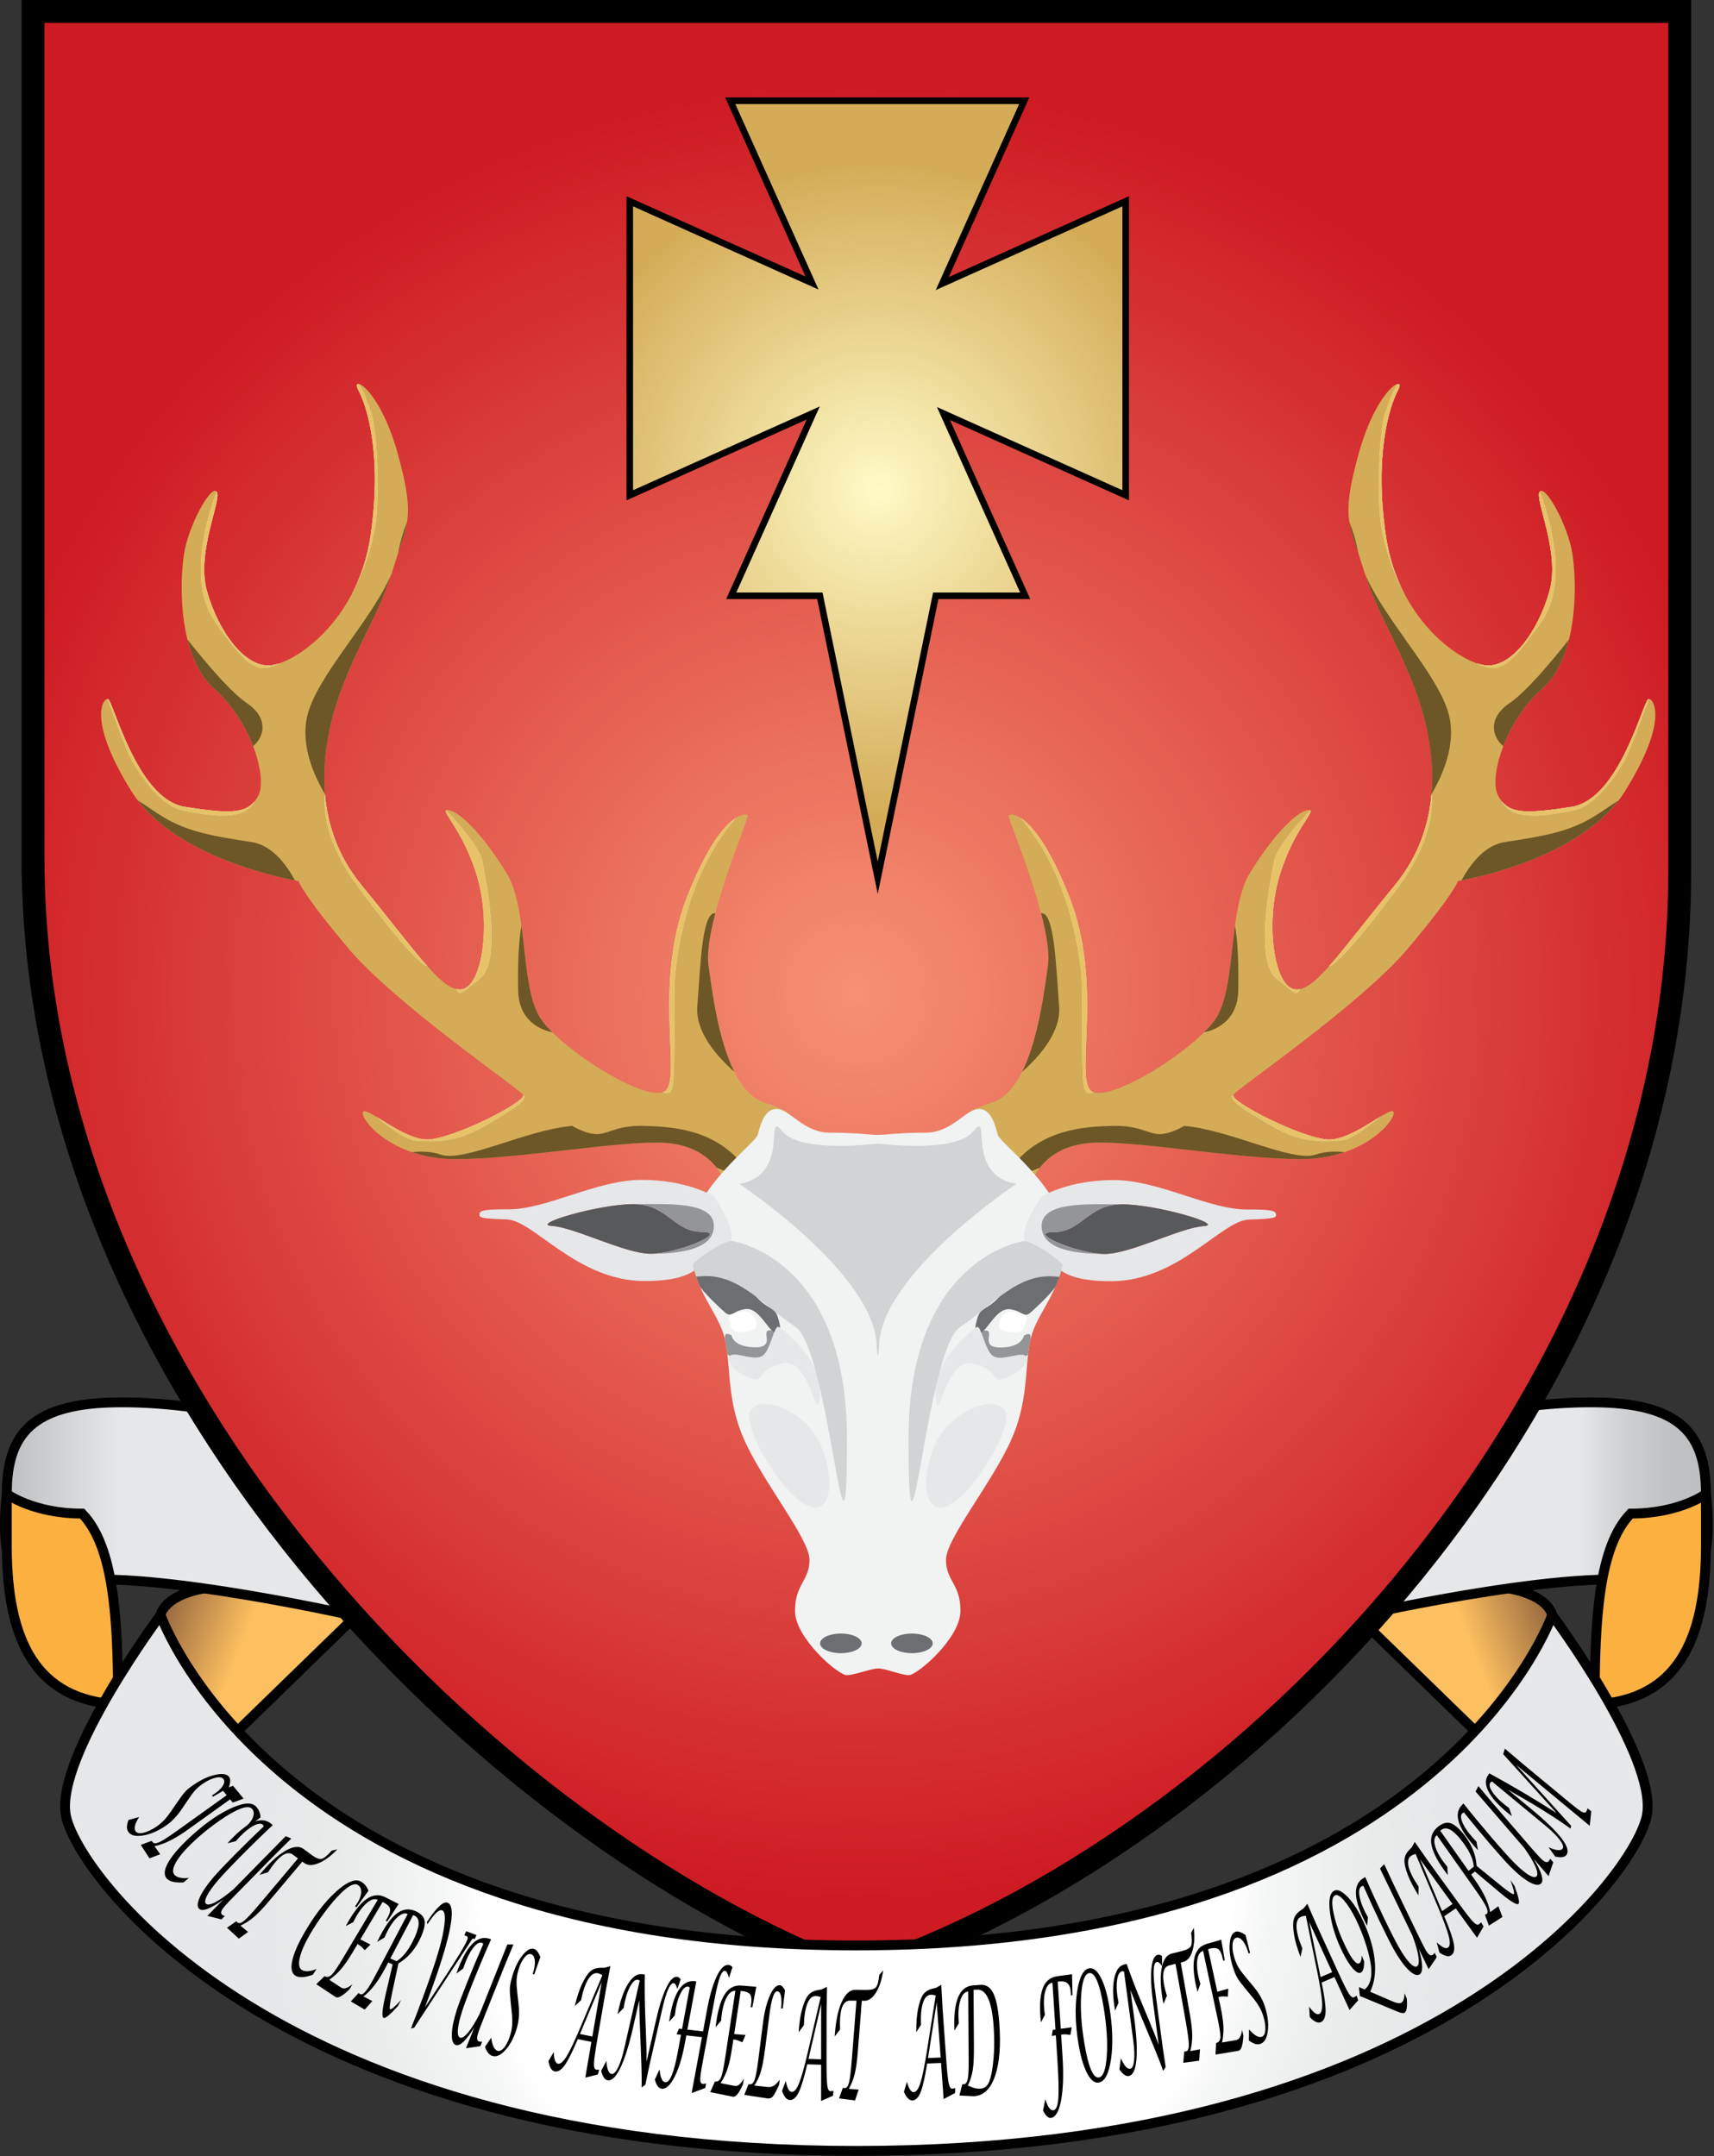 <?xml version="1.0" encoding="utf-8"?>
<!-- Generator: Adobe Illustrator 15.0.0, SVG Export Plug-In  -->
<!DOCTYPE svg PUBLIC "-//W3C//DTD SVG 1.1//EN" "http://www.w3.org/Graphics/SVG/1.1/DTD/svg11.dtd">
<svg version="1.1"
	 xmlns="http://www.w3.org/2000/svg" xmlns:xlink="http://www.w3.org/1999/xlink" xmlns:a="http://ns.adobe.com/AdobeSVGViewerExtensions/3.0/"
	 x="0px" y="0px" width="524px" height="659px" viewBox="0 0 524 659" enable-background="new 0 0 524 659" xml:space="preserve">
<rect x="0" y="0" width="524" height="659" fill="#333333" stroke="none"/>
<defs>
</defs>
<linearGradient id="SVGID_3_" gradientUnits="userSpaceOnUse" x1="37.789" y1="515.304" x2="92.683" y2="536.376">
	<stop  offset="0" style="stop-color:#8B5E3C"/>
	<stop  offset="0.497" style="stop-color:#FDC060"/>
</linearGradient>
<path fill="url(#SVGID_3_)" stroke="#000000" stroke-width="3" stroke-miterlimit="10" d="M109.092,493.628l-72,70
	c0,0-13.53,0.171-11-15c2.529-15.171,23-55,23-55s1-8,21-9S109.092,493.628,109.092,493.628z"/>
<linearGradient id="SVGID_4_" gradientUnits="userSpaceOnUse" x1="430.929" y1="536.376" x2="485.824" y2="515.304">
	<stop  offset="0.503" style="stop-color:#FDC060"/>
	<stop  offset="1" style="stop-color:#8B5E3C"/>
</linearGradient>
<path fill="url(#SVGID_4_)" stroke="#000000" stroke-width="3" stroke-miterlimit="10" d="M414.52,493.628l72,70
	c0,0,13.529,0.171,11-15s-23-55-23-55s-1-8-21-9S414.52,493.628,414.52,493.628z"/>
<linearGradient id="SVGID_5_" gradientUnits="userSpaceOnUse" x1="1.5" y1="461.128" x2="107.092" y2="461.128">
	<stop  offset="0" style="stop-color:#BCBEC0"/>
	<stop  offset="0.333" style="stop-color:#E6E7E8"/>
</linearGradient>
<path fill="url(#SVGID_5_)" stroke="#000000" stroke-width="3" stroke-miterlimit="10" d="M2.092,456.628c0-18,7.316-28,35-28
	s51,8,51,8l19,57c0,0-71.883-16.141-90.941-9.07S2.092,456.628,2.092,456.628z"/>
<linearGradient id="SVGID_6_" gradientUnits="userSpaceOnUse" x1="416.52" y1="461.128" x2="522.112" y2="461.128">
	<stop  offset="0.632" style="stop-color:#E6E7E8"/>
	<stop  offset="0.687" style="stop-color:#DBDCDD"/>
	<stop  offset="0.793" style="stop-color:#CACBCD"/>
	<stop  offset="0.898" style="stop-color:#BFC1C3"/>
	<stop  offset="1" style="stop-color:#BCBEC0"/>
</linearGradient>
<path fill="url(#SVGID_6_)" stroke="#000000" stroke-width="3" stroke-miterlimit="10" d="M521.52,456.628c0-18-7.316-28-35-28
	s-51,8-51,8l-19,57c0,0,71.883-16.141,90.941-9.07S521.52,456.628,521.52,456.628z"/>
<path fill="#FBB040" stroke="#000000" stroke-width="3" stroke-miterlimit="10" d="M2.092,456.628c0,0,8,6,23,6
	c9.731,10.067,11,32,11,58.345c-25-1.345-34-19.345-34-48.345S2.092,456.628,2.092,456.628z"/>
<path fill="#FBB040" stroke="#000000" stroke-width="3" stroke-miterlimit="10" d="M521.52,456.628c0,0-8,6-23,6
	c-9.731,10.067-11,32-11,58.345c25-1.345,34-19.345,34-48.345S521.52,456.628,521.52,456.628z"/>
<g>
	<defs>
		<path id="SVGID_2_" d="M261.113,3.5H10.092c0,0,0,138.937,0,258.714c0,161.081,140,299,251.714,341
			c118.286-39,251.714-175.92,251.714-337c0-119.778,0-262.714,0-262.714H261.113z"/>
	</defs>
	<radialGradient id="SVGID_7_" cx="261.806" cy="303.357" r="276.834" gradientUnits="userSpaceOnUse">
		<stop  offset="0" style="stop-color:#F69173"/>
		<stop  offset="1" style="stop-color:#CE1B23"/>
	</radialGradient>
	<use xlink:href="#SVGID_2_"  overflow="visible" fill="url(#SVGID_7_)"/>
	<clipPath id="SVGID_8_">
		<use xlink:href="#SVGID_2_"  overflow="visible"/>
	</clipPath>
	<g clip-path="url(#SVGID_8_)">
		<g>
			<path fill="#D4AC57" d="M316.382,359.294c0,0,4-9.333,17.666-10s44.333,5,63.666,5c7.17,0,13.011-1.65,17.488-3.846
				c7.594-3.725,11.266-9.019,10.846-10.487c-0.666-2.333-12,8.333-19.666,8.333c-7.668,0-30.668-11.667-29.334-13.667
				s39-27.667,53.334-44.667c14.332-17,15.332-20.667,15.332-20.667s37.667-6,51-27.333c13.334-21.333,9-28.333,7.334-28.333
				s-8.666,30.667-23.666,33s-19.334,2-22.334-3.333s2-22.667,13.334-32.667c11.332-10,10.666-32.667,9.332-41.333
				c-1.332-8.667-8.333-21.333-10-19c-1.666,2.333,6.334,18.333,3,30.333c-3.332,12-11.666,24-20,22.667
				c-8.332-1.333-26.333-14.666-30-39.333c-3.666-24.667,1.001-39.667,3.668-44.667c2.666-5-6.334-1-12,19.333
				c-5.668,20.333-2.668,21.667,1.332,35s9.334,20.333,15.334,35.667s11.334,40.667-5.666,61.333s-25,33.333-31,31.667
				s-8.667-20.666-4-35.333c4.666-14.667,11.999-20,8.332-19.333c-3.666,0.667-11,8.333-17.666,19.333s-4,34.666-10.334,44.333
				c-6.332,9.667-33.666,26.667-38.332,22c-4.668-4.667,3.859-32.667-6.404-59s-18.263-26-18.596-25
				c-0.334,1,13.666,33.334,12,45.667c-1.668,12.333-5,38-17,42s-7,4.306-8,8.319S316.382,359.294,316.382,359.294z"/>
			<g>
				<g>
					<path fill="#6E5726" d="M339.798,344.128c8.25-0.25,10.75,2.25,14.25,2.5s8-2.5,8-2.5c14.25,1.25,33,11.25,40.25,8.75
						c2.645-0.912,5.984-1.056,8.727-0.717c-3.754,1.283-8.186,2.134-13.311,2.134c-19.333,0-50-5.667-63.666-5
						c-9.162,0.447-13.965,4.781-16.146,7.595c-1.224,0.517-2.427,1.016-3.553,1.452c-1.176-0.563-2.775-1.344-4.546-2.253
						C318.548,345.128,331.548,344.378,339.798,344.128z"/>
					<path fill="#6E5726" d="M371.714,311.294c3.996-6.099,4.41-17.767,5.846-28.313c0.875,4.532,1.155,12.379,0.988,19.897
						c-0.25,11.25-10.391,12.606-10.391,12.606l0,0C369.645,314.004,370.871,312.583,371.714,311.294z"/>
					<path fill="#6E5726" d="M446.779,269.105c2.8-5.141,7.197-10.804,13.27-11.728c11.5-1.75,19.341-3.079,26.75-7.5
						c2.364-1.411,5.332-3.523,8.034-5.237C481.69,261.809,452.66,268.007,446.779,269.105z"/>
					<path fill="#6E5726" d="M432.048,209.294c-5.734-14.653-10.855-21.71-14.791-33.943c6.188,14.469,22.953,31.304,25.791,43.526
						c2.096,9.026-2.146,18.357-5.426,23.853C438.695,230.142,435.485,218.077,432.048,209.294z"/>
					<path fill="#6E5726" d="M412.551,159.669c1.055,2.524,2.025,5.718,2.752,9.54C414.053,165.481,413.033,162.718,412.551,159.669
						z"/>
					<path fill="#6E5726" d="M471.382,210.628c-5.469,4.825-9.458,11.356-11.79,17.425c-3.173-2.525-5.144-8.372,1.956-13.175
						c4.893-3.31,12.516-12.332,18.107-19.396C478.181,201.372,475.622,206.887,471.382,210.628z"/>
					<path fill="#6E5726" d="M312.455,327.63c4.884-9.712,6.793-24.275,7.928-32.668c0.52-3.851-0.486-9.651-2.107-15.838l0,0
						c3.976-0.505,4.523,15.005,5.523,28.505C324.369,315.336,318.013,322.714,312.455,327.63z"/>
				</g>
				<g>
					<g>
						<path fill="#E6E7E8" d="M395.382,302.294c0.661,0.184,1.349,0.183,2.068,0.027c-1.174,2.526-1.973,0.748-7.068-3.089
							c-7.167-5.396-1.834-30.938-0.834-36.104s11.07-15.44,11.07-15.44s0.008,0.188,0.023,0.533
							c-0.605,1.812-5.704,7.563-9.26,18.741C386.715,281.628,389.382,300.628,395.382,302.294z"/>
						<path fill="#E6E7E8" d="M334.257,333.82c-1.208,0.612-2.428,0.55-2.875-1.692c-1-5-0.168-29-0.834-34.833
							s-3.426-29.903-18.546-47.285c3.354,2.148,8.745,8.3,14.976,24.285c10.264,26.333,1.736,54.333,6.404,59
							C333.615,333.527,333.917,333.691,334.257,333.82z"/>
						<path fill="#E6E7E8" d="M377.048,334.628c-1.334,2,21.666,13.667,29.334,13.667c4.945,0,11.413-4.436,15.563-6.96
							c-3.827,3.175-9.108,7.096-12.063,7.293c-5,0.333-11.834,0.965-21.168-4.518C379.382,338.628,375.384,336.091,377.048,334.628
							z"/>
						<path fill="#E6E7E8" d="M406.337,295.309c-0.001,0,0-0.001-0.002-0.001c4.936-5.535,11.297-14.044,20.047-24.68
							c7.262-8.829,10.439-18.508,11.24-27.896c0.002,0.012,2.086,11.571-9.574,27.563
							C416.382,286.294,407.792,295.657,406.337,295.309z"/>
						<path fill="#E6E7E8" d="M481.048,247.688c-6.834,1.273-18.259,3.939-21.879-2.727c-0.002-0.002-0.002-0.004-0.003-0.006
							c3.036,3.712,7.962,3.735,21.216,1.673c15-2.333,22-33,23.666-33c0,0-4.833,13.833-7.166,18.333
							C494.548,236.461,487.882,246.415,481.048,247.688z"/>
						<path fill="#E6E7E8" d="M471.382,189.794c-9.834,14.167-13.211,16.341-19.82,12.951c-0.002,0-0.002-0.001-0.004-0.002
							c0.77,0.256,1.496,0.446,2.156,0.551c8.334,1.333,16.668-10.667,20-22.667c3.334-12-4.666-28-3-30.333
							C470.714,150.294,481.215,175.627,471.382,189.794z"/>
						<path fill="#E6E7E8" d="M429.495,181.717c0,0.001-0.001,0.008-0.001,0.008s-7.112-12.598-7.779-25.931
							c-0.666-13.333,0.5-26.666,2-30.333c1.01-2.468,2.273-6.744,3.668-8.109c0.597-0.024,0.683,0.661,0,1.942
							c-2.667,5-7.334,20-3.668,44.667C424.723,170.743,426.818,176.663,429.495,181.717z"/>
					</g>
					<g>
						<path fill="#E8C267" d="M395.382,302.294c0.661,0.184,1.349,0.183,2.068,0.027c-1.174,2.526-1.973,0.748-7.068-3.089
							c-7.167-5.396-1.834-30.938-0.834-36.104s11.07-15.44,11.07-15.44s0.008,0.188,0.023,0.533
							c-0.605,1.812-5.704,7.563-9.26,18.741C386.715,281.628,389.382,300.628,395.382,302.294z"/>
						<path fill="#E8C267" d="M334.257,333.82c-1.208,0.612-2.428,0.55-2.875-1.692c-1-5-0.168-29-0.834-34.833
							s-3.426-29.903-18.546-47.285c3.354,2.148,8.745,8.3,14.976,24.285c10.264,26.333,1.736,54.333,6.404,59
							C333.615,333.527,333.917,333.691,334.257,333.82z"/>
						<path fill="#E8C267" d="M377.048,334.628c-1.334,2,21.666,13.667,29.334,13.667c4.945,0,11.413-4.436,15.563-6.96
							c-3.827,3.175-9.108,7.096-12.063,7.293c-5,0.333-11.834,0.965-21.168-4.518C379.382,338.628,375.384,336.091,377.048,334.628
							z"/>
						<path fill="#E8C267" d="M406.337,295.309c-0.001,0,0-0.001-0.002-0.001c4.936-5.535,11.297-14.044,20.047-24.68
							c7.262-8.829,10.439-18.508,11.24-27.896c0.002,0.012,2.086,11.571-9.574,27.563
							C416.382,286.294,407.792,295.657,406.337,295.309z"/>
						<path fill="#E8C267" d="M481.048,247.688c-6.834,1.273-18.259,3.939-21.879-2.727c-0.002-0.002-0.002-0.004-0.003-0.006
							c3.036,3.712,7.962,3.735,21.216,1.673c15-2.333,22-33,23.666-33c0,0-4.833,13.833-7.166,18.333
							C494.548,236.461,487.882,246.415,481.048,247.688z"/>
						<path fill="#E8C267" d="M471.382,189.794c-9.834,14.167-13.211,16.341-19.82,12.951c-0.002,0-0.002-0.001-0.004-0.002
							c0.77,0.256,1.496,0.446,2.156,0.551c8.334,1.333,16.668-10.667,20-22.667c3.334-12-4.666-28-3-30.333
							C470.714,150.294,481.215,175.627,471.382,189.794z"/>
						<path fill="#E8C267" d="M429.495,181.717c0,0.001-0.001,0.008-0.001,0.008s-7.112-12.598-7.779-25.931
							c-0.666-13.333,0.5-26.666,2-30.333c1.01-2.468,2.273-6.744,3.668-8.109c0.597-0.024,0.683,0.661,0,1.942
							c-2.667,5-7.334,20-3.668,44.667C424.723,170.743,426.818,176.663,429.495,181.717z"/>
					</g>
				</g>
			</g>
		</g>
		<g>
			<path fill="#D4AC57" d="M220.589,359.294c0,0-4-9.333-17.666-10s-44.333,5-63.666,5c-7.17,0-13.011-1.65-17.488-3.846
				c-7.594-3.725-11.266-9.019-10.846-10.487c0.666-2.333,12,8.333,19.666,8.333c7.668,0,30.668-11.667,29.334-13.667
				s-39-27.667-53.334-44.667c-14.332-17-15.332-20.667-15.332-20.667s-37.667-6-51-27.333c-13.334-21.333-9-28.333-7.334-28.333
				s8.666,30.667,23.666,33s19.334,2,22.334-3.333s-2-22.667-13.334-32.667c-11.332-10-10.666-32.667-9.332-41.333
				c1.332-8.667,8.333-21.333,10-19c1.666,2.333-6.334,18.333-3,30.333c3.332,12,11.666,24,20,22.667
				c8.332-1.333,26.333-14.666,30-39.333c3.666-24.667-1.001-39.667-3.668-44.667c-2.666-5,6.334-1,12,19.333
				c5.668,20.333,2.668,21.667-1.332,35s-9.334,20.333-15.334,35.667s-11.334,40.667,5.666,61.333s25,33.333,31,31.667
				s8.667-20.666,4-35.333c-4.666-14.667-11.999-20-8.332-19.333c3.666,0.667,11,8.333,17.666,19.333s4,34.666,10.334,44.333
				c6.332,9.667,33.666,26.667,38.332,22c4.668-4.667-3.859-32.667,6.404-59s18.263-26,18.596-25c0.334,1-13.666,33.334-12,45.667
				c1.668,12.333,5,38,17,42s7,4.306,8,8.319S220.589,359.294,220.589,359.294z"/>
			<g>
				<g>
					<path fill="#6E5726" d="M197.173,344.128c-8.25-0.25-10.75,2.25-14.25,2.5s-8-2.5-8-2.5c-14.25,1.25-33,11.25-40.25,8.75
						c-2.645-0.912-5.984-1.056-8.727-0.717c3.754,1.283,8.186,2.134,13.311,2.134c19.333,0,50-5.667,63.666-5
						c9.162,0.447,13.965,4.781,16.146,7.595c1.224,0.517,2.427,1.016,3.553,1.452c1.176-0.563,2.775-1.344,4.546-2.253
						C218.423,345.128,205.423,344.378,197.173,344.128z"/>
					<path fill="#6E5726" d="M165.257,311.294c-3.996-6.099-4.41-17.767-5.846-28.313c-0.875,4.532-1.155,12.379-0.988,19.897
						c0.25,11.25,10.391,12.606,10.391,12.606l0,0C167.327,314.004,166.101,312.583,165.257,311.294z"/>
					<path fill="#6E5726" d="M90.193,269.105c-2.8-5.141-7.197-10.804-13.27-11.728c-11.5-1.75-19.341-3.079-26.75-7.5
						c-2.364-1.411-5.332-3.523-8.034-5.237C55.282,261.809,84.312,268.007,90.193,269.105z"/>
					<path fill="#6E5726" d="M104.923,209.294c5.734-14.653,10.855-21.71,14.791-33.943c-6.188,14.469-22.953,31.304-25.791,43.526
						c-2.096,9.026,2.146,18.357,5.426,23.853C98.277,230.142,101.487,218.077,104.923,209.294z"/>
					<path fill="#6E5726" d="M124.42,159.669c-1.055,2.524-2.025,5.718-2.752,9.54C122.918,165.481,123.939,162.718,124.42,159.669z
						"/>
					<path fill="#6E5726" d="M65.589,210.628c5.469,4.825,9.458,11.356,11.79,17.425c3.173-2.525,5.144-8.372-1.956-13.175
						c-4.893-3.31-12.516-12.332-18.107-19.396C58.791,201.372,61.35,206.887,65.589,210.628z"/>
					<path fill="#6E5726" d="M224.517,327.63c-4.884-9.712-6.793-24.275-7.928-32.668c-0.52-3.851,0.486-9.651,2.107-15.838l0,0
						c-3.976-0.505-4.523,15.005-5.523,28.505C212.603,315.336,218.958,322.714,224.517,327.63z"/>
				</g>
				<g>
					<g>
						<path fill="#E6E7E8" d="M141.589,302.294c-0.661,0.184-1.349,0.183-2.068,0.027c1.174,2.526,1.973,0.748,7.068-3.089
							c7.167-5.396,1.834-30.938,0.834-36.104s-11.07-15.44-11.07-15.44s-0.008,0.188-0.023,0.533
							c0.605,1.812,5.704,7.563,9.26,18.741C150.256,281.628,147.589,300.628,141.589,302.294z"/>
						<path fill="#E6E7E8" d="M202.714,333.82c1.208,0.612,2.428,0.55,2.875-1.692c1-5,0.168-29,0.834-34.833
							s3.426-29.903,18.546-47.285c-3.354,2.148-8.745,8.3-14.976,24.285c-10.264,26.333-1.736,54.333-6.404,59
							C203.357,333.527,203.054,333.691,202.714,333.82z"/>
						<path fill="#E6E7E8" d="M159.923,334.628c1.334,2-21.666,13.667-29.334,13.667c-4.945,0-11.413-4.436-15.563-6.96
							c3.827,3.175,9.108,7.096,12.063,7.293c5,0.333,11.834,0.965,21.168-4.518C157.589,338.628,161.587,336.091,159.923,334.628z"
							/>
						<path fill="#E6E7E8" d="M130.634,295.309c0.001,0,0-0.001,0.002-0.001c-4.936-5.535-11.297-14.044-20.047-24.68
							c-7.262-8.829-10.439-18.508-11.24-27.896c-0.002,0.012-2.086,11.571,9.574,27.563
							C120.589,286.294,129.179,295.657,130.634,295.309z"/>
						<path fill="#E6E7E8" d="M55.923,247.688c6.834,1.273,18.259,3.939,21.879-2.727c0.002-0.002,0.002-0.004,0.003-0.006
							c-3.036,3.712-7.962,3.735-21.216,1.673c-15-2.333-22-33-23.666-33c0,0,4.833,13.833,7.166,18.333
							C42.423,236.461,49.089,246.415,55.923,247.688z"/>
						<path fill="#E6E7E8" d="M65.589,189.794c9.834,14.167,13.211,16.341,19.82,12.951c0.002,0,0.002-0.001,0.004-0.002
							c-0.77,0.256-1.496,0.446-2.156,0.551c-8.334,1.333-16.668-10.667-20-22.667c-3.334-12,4.666-28,3-30.333
							C66.257,150.294,55.756,175.627,65.589,189.794z"/>
						<path fill="#E6E7E8" d="M107.477,181.717c0,0.001,0.001,0.008,0.001,0.008s7.112-12.598,7.779-25.931
							c0.666-13.333-0.5-26.666-2-30.333c-1.01-2.468-2.273-6.744-3.668-8.109c-0.597-0.024-0.683,0.661,0,1.942
							c2.667,5,7.334,20,3.668,44.667C112.249,170.743,110.154,176.663,107.477,181.717z"/>
					</g>
					<g>
						<path fill="#E8C267" d="M141.589,302.294c-0.661,0.184-1.349,0.183-2.068,0.027c1.174,2.526,1.973,0.748,7.068-3.089
							c7.167-5.396,1.834-30.938,0.834-36.104s-11.07-15.44-11.07-15.44s-0.008,0.188-0.023,0.533
							c0.605,1.812,5.704,7.563,9.26,18.741C150.256,281.628,147.589,300.628,141.589,302.294z"/>
						<path fill="#E8C267" d="M202.714,333.82c1.208,0.612,2.428,0.55,2.875-1.692c1-5,0.168-29,0.834-34.833
							s3.426-29.903,18.546-47.285c-3.354,2.148-8.745,8.3-14.976,24.285c-10.264,26.333-1.736,54.333-6.404,59
							C203.357,333.527,203.054,333.691,202.714,333.82z"/>
						<path fill="#E8C267" d="M159.923,334.628c1.334,2-21.666,13.667-29.334,13.667c-4.945,0-11.413-4.436-15.563-6.96
							c3.827,3.175,9.108,7.096,12.063,7.293c5,0.333,11.834,0.965,21.168-4.518C157.589,338.628,161.587,336.091,159.923,334.628z"
							/>
						<path fill="#E8C267" d="M130.634,295.309c0.001,0,0-0.001,0.002-0.001c-4.936-5.535-11.297-14.044-20.047-24.68
							c-7.262-8.829-10.439-18.508-11.24-27.896c-0.002,0.012-2.086,11.571,9.574,27.563
							C120.589,286.294,129.179,295.657,130.634,295.309z"/>
						<path fill="#E8C267" d="M55.923,247.688c6.834,1.273,18.259,3.939,21.879-2.727c0.002-0.002,0.002-0.004,0.003-0.006
							c-3.036,3.712-7.962,3.735-21.216,1.673c-15-2.333-22-33-23.666-33c0,0,4.833,13.833,7.166,18.333
							C42.423,236.461,49.089,246.415,55.923,247.688z"/>
						<path fill="#E8C267" d="M65.589,189.794c9.834,14.167,13.211,16.341,19.82,12.951c0.002,0,0.002-0.001,0.004-0.002
							c-0.77,0.256-1.496,0.446-2.156,0.551c-8.334,1.333-16.668-10.667-20-22.667c-3.334-12,4.666-28,3-30.333
							C66.257,150.294,55.756,175.627,65.589,189.794z"/>
						<path fill="#E8C267" d="M107.477,181.717c0,0.001,0.001,0.008,0.001,0.008s7.112-12.598,7.779-25.931
							c0.666-13.333-0.5-26.666-2-30.333c-1.01-2.468-2.273-6.744-3.668-8.109c-0.597-0.024-0.683,0.661,0,1.942
							c2.667,5,7.334,20,3.668,44.667C112.249,170.743,110.154,176.663,107.477,181.717z"/>
					</g>
				</g>
			</g>
		</g>
		<g>
			<path fill="#F1F2F2" d="M322.092,376.605c1.298,0,2.438-0.197,3.481-0.521c-1.942-13.656-19.697-26.602-20.484-29.123
				c-0.834-2.667-1.834-8-5.834-8s-8.21,7.237-16.236,7.237c-8.027,0-12.264,0.68-14.68,0.68s-6.652-0.68-14.68-0.68
				c-8.026,0-12.236-7.237-16.236-7.237s-5,5.333-5.834,8c-0.786,2.516-18.484,15.423-20.477,29.054
				c1.045,0.324,2.179,0.529,3.477,0.529c4.988,0,1.638,2.207-3.597,4.082c0.702,12.995,7.567,19.246,10.098,26.834
				c2.667,8,0.521,18.917,6.208,32.104s20.178,30.678,20.178,37.178s-4.428,7.322-4.428,15.635s13.208,19.625,15.75,19.625
				s7.489-2.041,9.703-2.041s6.837,2.041,9.379,2.041s15.75-11.313,15.75-19.625s-4.428-9.135-4.428-15.635
				s14.49-23.99,20.178-37.178s3.541-24.104,6.208-32.104c2.526-7.577,9.376-13.818,10.095-26.774
				C320.453,378.812,317.107,376.605,322.092,376.605z"/>
			<path fill="#E6E7E8" d="M239.048,416.753c8.875-2.375,10.75,20.875,11.625,9.625s-12.5-20.75-12.5-20.75
				c-1.428-1.115-2.5,6.75-4.875,8.625s-7.375-0.75-9.663-0.125s-0.212,4.75,5.288,6.875S230.173,419.128,239.048,416.753z"/>
			<path fill="#E6E7E8" d="M297.619,416.815c-8.875-2.375-10.75,20.875-11.625,9.625s12.5-20.75,12.5-20.75
				c1.428-1.115,2.5,6.75,4.875,8.625s7.375-0.75,9.663-0.125s0.212,4.75-5.288,6.875S306.494,419.19,297.619,416.815z"/>
			<path fill="#E6E7E8" d="M218.173,365.628c0,0-8-5-22-5s-29.25,9.25-41.25,9c-6.746,0-8.229,0.333-8.334,1.417
				c-0.104,1.083,0.084,1.417,8.334,1.667s21.5,18.833,42.083,18.833c20.584,0,16.251-8.5,23.834-10.167
				S218.173,365.628,218.173,365.628z M198.923,383.212c-7.833,0-23.25-8.084-30.167-8.5c-6.916-0.417,14.333-6.667,24.833-6.667
				s12.333,8.5,21,8.5S206.756,383.212,198.923,383.212z"/>
			<path fill="#58595B" d="M214.589,376.545c-8.667,0-10.5-8.5-21-8.5s-31.749,6.25-24.833,6.667c6.917,0.417,22.334,8.5,30.167,8.5
				S223.256,376.545,214.589,376.545z"/>
			<path fill="#939598" d="M193.589,368.045c10.5,0,12.333,8.5,21,8.5s-7.833,6.667-15.666,6.667c7.833,0,19.313-0.938,19.313-8.521
				S204.089,368.045,193.589,368.045z"/>
			<path fill="#939598" d="M233.298,414.253c1.621-1.28,2.636-5.349,3.57-7.449c-0.285-0.063-0.585-0.121-0.916-0.167
				c-4.223-0.588,1.804,5.158-5.029,5.158c-6.834,0-7.288-3.667-7.288-3.667c-1.975-0.948-2.069-0.229-2.041,1.127
				c0.358,1.485,0.602,3.056,0.788,4.716c0.203,0.163,0.427,0.321,0.68,0.476c0.146-0.139,0.33-0.252,0.573-0.318
				C225.923,413.503,230.923,416.128,233.298,414.253z"/>
			<path fill="#6D6E71" d="M236.716,407.16c0.001,0,0.001,0.001,0.002,0.001c0.489-1.189,0.95-1.928,1.455-1.533
				c0,0,0.121,0.087,0.339,0.251c-0.034-0.826-0.299-1.978-0.756-3.418c-1.191-3.756-4.333-1.666-9.333-10
				s-9.252-6.207-13.667-5.666c-1.438,0.176-2.235,0.656-2.576,1.334c0.517,1.891,1.162,3.614,1.872,5.225
				c2.335,3.065,5.962,6.282,7.204,7.441c2.5,2.334,2.333,0,6.5-0.667S234.589,406.295,236.716,407.16z"/>
			<path fill="#D1D3D4" d="M223.635,379.295c-1.965-0.048-8.701,3.94-11.869,7.109c0.293,1.338,0.645,2.604,1.051,3.796
				c0.336-0.01,0.698-0.03,1.106-0.072c11.531-1.184,19,8.5,29.333,15.5c10.334,7,15.667,89.667,15.667,34
				S223.635,379.295,223.635,379.295z"/>
			<path fill="#FFFFFF" d="M223.239,401.792c2.622-0.477,4.247-1.602,6.185-0.352s2.625,4.434,0.688,5.154s-5.688,0.783-6.188-0.279
				s-1.727-3.872-0.685-4.313"/>
			<path fill="#E6E7E8" d="M229.229,431.628c-2.058,5.004,10.944,27.25,18.944,29s6.25-15.75,0-23.5
				S231.286,426.628,229.229,431.628z"/>
			<path fill="#E6E7E8" d="M315.842,381.438c7.583,1.667,3.25,10.167,23.834,10.167c20.583,0,33.833-18.583,42.083-18.833
				s8.438-0.583,8.333-1.667c-0.104-1.083-1.587-1.417-8.333-1.417c-12,0.25-27.25-9-41.25-9s-22,5-22,5
				S308.259,379.771,315.842,381.438z M322.092,376.605c8.668,0,10.5-8.5,21-8.5s31.75,6.25,24.834,6.667
				c-6.917,0.417-22.334,8.5-30.167,8.5S313.426,376.605,322.092,376.605z"/>
			<path fill="#58595B" d="M343.092,368.105c-10.5,0-12.332,8.5-21,8.5c-8.666,0,7.834,6.667,15.667,6.667s23.25-8.084,30.167-8.5
				C374.842,374.355,353.592,368.105,343.092,368.105z"/>
			<path fill="#939598" d="M343.092,368.105c-10.5,0-12.332,8.5-21,8.5c-8.666,0,7.834,6.667,15.667,6.667
				c-7.833,0-19.313-0.938-19.313-8.521S332.592,368.105,343.092,368.105z"/>
			<path fill="#939598" d="M303.384,414.313c-1.622-1.28-2.636-5.349-3.57-7.449c0.285-0.063,0.585-0.121,0.916-0.167
				c4.222-0.588-1.804,5.158,5.029,5.158s7.288-3.667,7.288-3.667c1.975-0.948,2.069-0.229,2.041,1.127
				c-0.359,1.485-0.602,3.056-0.788,4.716c-0.203,0.163-0.427,0.321-0.681,0.476c-0.146-0.139-0.329-0.252-0.572-0.318
				C310.759,413.563,305.759,416.188,303.384,414.313z"/>
			<path fill="#6D6E71" d="M299.966,407.221c-0.001,0-0.001,0.001-0.003,0.001c-0.488-1.189-0.949-1.928-1.454-1.533
				c0,0-0.122,0.087-0.339,0.251c0.034-0.826,0.299-1.978,0.756-3.418c1.191-3.756,4.333-1.666,9.333-10s9.252-6.207,13.667-5.666
				c1.438,0.176,2.235,0.656,2.576,1.334c-0.517,1.891-1.162,3.614-1.873,5.225c-2.334,3.065-5.961,6.282-7.203,7.441
				c-2.5,2.334-2.334,0-6.5-0.667C304.758,399.521,302.092,406.355,299.966,407.221z"/>
			<path fill="#D1D3D4" d="M313.047,379.355c1.965-0.048,8.701,3.94,11.869,7.109c-0.293,1.338-0.645,2.604-1.051,3.796
				c-0.336-0.01-0.698-0.03-1.106-0.072c-11.531-1.184-19,8.5-29.333,15.5c-10.334,7-15.667,89.667-15.667,34
				S313.047,379.355,313.047,379.355z"/>
			<path fill="#FFFFFF" d="M313.444,401.853c-2.622-0.477-4.247-1.602-6.185-0.352s-2.625,4.434-0.688,5.154
				s5.688,0.783,6.188-0.279s1.727-3.872,0.685-4.313"/>
			<path fill="#E6E7E8" d="M307.454,431.688c2.057,5.004-10.944,27.25-18.944,29s-6.25-15.75,0-23.5
				S305.397,426.688,307.454,431.688z"/>
			<path fill="#D1D3D4" d="M297.494,345.846c-5.499,6.784-28.979,3.678-29.098,3.696c-0.119-0.018-23.641,3.088-29.141-3.696
				c-5.945-7.333,2.812,13.333-13.233,16c0,0,40.622,26.946,41.955,48.807c0.161,2.645,0.292,3.742,0.398,3.65
				c0.104,0.092,0.235-1.006,0.396-3.65c1.333-21.861,41.955-48.807,41.955-48.807C294.681,359.18,303.439,338.513,297.494,345.846z
				"/>
			<ellipse fill="#6D6E71" cx="257.069" cy="502.295" rx="6.354" ry="3"/>
			<ellipse fill="#6D6E71" cx="278.792" cy="502.295" rx="6.354" ry="3"/>
		</g>
		<radialGradient id="SVGID_9_" cx="268.337" cy="149.538" r="99.614" gradientUnits="userSpaceOnUse">
			<stop  offset="0" style="stop-color:#FFFAC6"/>
			<stop  offset="1" style="stop-color:#D4AC57"/>
		</radialGradient>
		<polygon fill="url(#SVGID_9_)" stroke="#000000" stroke-width="2" stroke-miterlimit="10" points="288.06,86.674 313.122,30.797 
			268.19,30.797 223.256,30.797 248.243,86.507 192.533,61.521 192.533,106.453 192.533,151.385 248.614,126.233 223.552,182.11 
			250.642,182.11 268.337,268.279 286.076,182.11 313.418,182.11 288.432,126.4 344.142,151.386 344.142,106.454 344.142,61.521 		
			"/>
	</g>
	<use xlink:href="#SVGID_2_"  overflow="visible" fill="none" stroke="#000000" stroke-width="7" stroke-miterlimit="10"/>
</g>
<radialGradient id="SVGID_10_" cx="261.806" cy="575.523" r="180.594" gradientUnits="userSpaceOnUse">
	<stop  offset="0.632" style="stop-color:#FFFFFF"/>
	<stop  offset="0.705" style="stop-color:#F4F5F5"/>
	<stop  offset="0.855" style="stop-color:#EAEBEB"/>
	<stop  offset="1" style="stop-color:#E6E7E8"/>
</radialGradient>
<path fill="url(#SVGID_10_)" stroke="#000000" stroke-width="3" stroke-miterlimit="10" d="M474.52,493.628c0,0-35,101-212.714,101
	s-212.714-101-212.714-101s-32,43-29,61S84.52,657.416,261.806,657.416S500.52,572.628,503.52,554.628
	S474.52,493.628,474.52,493.628z"/>
<g>
	<path fill="none" d="M20.092,554.628c3,18,64.428,102.788,241.714,102.788S500.52,572.628,503.52,554.628"/>
	<path d="M39.284,556.269l3.249-0.894c-1.308,2.046-1.672,3.493-1.096,4.343c0.401,0.59,1.209,0.746,2.423,0.469
		c1.214-0.276,2.577-0.929,4.089-1.955c1.486-1.01,2.887-2.479,4.204-4.404l1.704-2.489c1.25-1.838,2.167-3.072,2.75-3.705
		s1.458-1.345,2.622-2.136c2.316-1.573,4.545-2.59,6.686-3.049c2.141-0.46,3.532-0.218,4.173,0.726
		c0.407,0.599,0.37,1.65-0.111,3.154l-4.883,2.845l-0.276-0.407c0.39-0.252,0.659-0.429,0.808-0.529
		c1.177-0.8,2.013-1.606,2.509-2.422s0.562-1.493,0.195-2.031c-0.377-0.556-1.169-0.701-2.374-0.437
		c-1.205,0.264-2.507,0.872-3.907,1.822c-0.942,0.64-1.737,1.32-2.387,2.042c-0.65,0.722-1.512,1.892-2.586,3.509l-1.377,2.05
		c-1.517,2.271-3.186,4.024-5.007,5.261c-2.391,1.624-4.711,2.618-6.962,2.982c-2.25,0.364-3.75-0.006-4.5-1.108
		C38.655,559.06,38.673,557.848,39.284,556.269z"/>
	<path d="M43.029,563.883l3.309-1.215l0.333,0.403c0.378,0.457,1.087,0.44,2.128-0.052c1.04-0.492,2.896-1.697,5.566-3.614
		l14.937-10.697l-1.349-1.632l3.284-1.245l3.241,3.92l-3.319,1.203l-0.812-0.981l-12.958,9.284
		c-3.966,2.84-7.357,4.509-10.172,5.004l1.764,2.485l-3.279,1.252L43.029,563.883z"/>
	<path d="M56.113,575.36c-2.529,0.139-4.228-0.241-5.096-1.141c-0.933-0.967-0.875-2.471,0.174-4.511
		c1.049-2.039,2.99-4.427,5.825-7.161c4.493-4.336,8.809-7.514,12.946-9.533c4.137-2.02,6.906-2.305,8.305-0.854
		c0.835,0.865,1.298,1.972,1.389,3.316l-4.909,3.813l-0.342-0.354c0.543-0.452,0.976-0.834,1.3-1.146
		c0.938-0.905,1.526-1.817,1.765-2.735s0.083-1.661-0.466-2.231c-0.828-0.858-2.653-0.549-5.475,0.93
		c-1.868,0.978-4.011,2.372-6.428,4.183c-2.417,1.812-4.591,3.647-6.521,5.511c-2.329,2.247-3.958,4.229-4.884,5.944
		c-0.927,1.715-1.032,2.944-0.316,3.687c0.803,0.832,2.26,1.134,4.371,0.906L56.113,575.36z"/>
	<path d="M63.39,585.576l4.867-4.94c-3.874,2.755-6.313,3.702-7.318,2.842c-0.7-0.6-0.657-1.779,0.131-3.54
		c0.787-1.761,2.189-3.817,4.205-6.172c1.256-1.468,3.426-3.76,6.509-6.876c3.083-3.116,6.039-6.007,8.868-8.67
		c-0.124-0.264-0.226-0.43-0.305-0.497c-0.653-0.56-1.769-0.356-3.348,0.607c-1.58,0.964-3.222,2.441-4.926,4.432l-2.539,0.635
		c5.91-6.55,10.384-8.524,13.423-5.924l0.427,0.366c-3.146,2.945-6.366,6.082-9.661,9.41c-3.296,3.329-5.669,5.841-7.12,7.535
		c-1.578,1.843-2.686,3.393-3.323,4.65c-0.638,1.258-0.729,2.081-0.274,2.471c0.479,0.41,1.458,0.224,2.938-0.561
		c1.479-0.783,3.292-2.079,5.438-3.889l15.961-16.229l1.712,0.728l-5.14,5.091l-11.308,11.489c-2.073,2.108-3.392,3.493-3.957,4.152
		c-1.052,1.229-1.314,2.068-0.789,2.519c0.186,0.159,0.472,0.306,0.858,0.439l-1.012,1.025L63.39,585.576z"/>
	<path d="M69.392,589.212l2.895-2.002l0.042,0.142c0.033,0.062,0.146,0.162,0.339,0.304c0.467,0.341,1.162,0.116,2.085-0.674
		c0.922-0.791,2.497-2.506,4.723-5.146l11.632-13.811l-1.596-1.166c-1.619-1.184-3.771,0.063-6.458,3.738
		c-0.318,0.435-0.692,0.987-1.123,1.655l-2.598,0.8c2.774-3.425,5.369-5.85,7.784-7.274c2.416-1.425,4.302-1.642,5.661-0.648
		l2.674,1.954c1.207,0.882,2.173,1.236,2.9,1.063c0.727-0.173,1.738-1.001,3.035-2.483l1.754-0.415
		c-1.938,2.034-3.835,3.438-5.692,4.214c-1.857,0.776-3.32,0.773-4.388-0.007l-0.63-0.461l-10.114,11.998
		c-1.817,2.159-3.357,3.783-4.62,4.872c-1.264,1.089-2.659,1.994-4.185,2.715l2.329,1.924l-2.838,2.043L69.392,589.212z"/>
	<path d="M95.605,603.588c-2.389,0.842-4.126,0.952-5.211,0.331c-1.167-0.667-1.532-2.127-1.096-4.379
		c0.436-2.251,1.632-5.086,3.587-8.505c3.1-5.42,6.354-9.679,9.76-12.776c3.407-3.097,5.985-4.145,7.734-3.144
		c1.044,0.597,1.798,1.529,2.262,2.795l-3.645,5.035l-0.427-0.244c0.395-0.585,0.704-1.073,0.927-1.464
		c0.647-1.131,0.957-2.171,0.929-3.119c-0.028-0.948-0.385-1.619-1.072-2.012c-1.036-0.593-2.701,0.216-4.996,2.424
		c-1.52,1.462-3.187,3.4-5,5.815c-1.814,2.415-3.387,4.787-4.718,7.115c-1.607,2.81-2.616,5.168-3.025,7.074
		c-0.41,1.906-0.167,3.115,0.729,3.627c1.004,0.574,2.487,0.457,4.45-0.353L95.605,603.588z"/>
	<path d="M96.687,606.467l2.542-2.463l0.118,0.06c0.707,0.357,1.406,0.184,2.099-0.522c0.693-0.706,1.86-2.438,3.501-5.196
		l10.532-17.66c-0.958-0.485-2.105-0.139-3.442,1.039c-1.338,1.178-2.608,2.956-3.812,5.334l-0.223,0.44l-2.306,1.199
		c2.165-3.989,4.232-6.702,6.203-8.138c1.97-1.437,3.927-1.663,5.869-0.68l4.099,2.074l-3.491,5.357l-0.439-0.223
		c0.301-0.502,0.556-0.96,0.766-1.374c0.534-1.056,0.692-1.891,0.475-2.504c-0.218-0.614-0.882-1.202-1.992-1.764l-0.216-0.109
		l-6.813,11.454l3.109,1.574l-1.755,1.703c-0.859-0.921-1.479-1.478-1.86-1.671l-0.348-0.176l-1.24,2.087
		c-1.392,2.345-2.613,4.145-3.664,5.396c-1.051,1.253-2.298,2.394-3.741,3.422l3.153,2.074l0.702,0.43
		c0.757,0.384,1.841,0.001,3.251-1.148l-0.923,1.547c-2.033,1.976-3.412,2.779-4.137,2.413l-0.311-0.183L96.687,606.467z"/>
	<path d="M107.247,611.742l2.4-2.574l0.093,0.041c0.024,0.011,0.065,0.053,0.123,0.128c0.063,0.077,0.145,0.138,0.245,0.182
		c0.486,0.214,1.088-0.129,1.808-1.031c0.72-0.901,1.709-2.548,2.969-4.938l9.765-18.548c-0.982-0.433-2.109-0.024-3.384,1.225
		s-2.45,3.094-3.528,5.536l-0.2,0.453l-2.24,1.322c1.993-4.168,3.927-7.006,5.802-8.515c1.875-1.508,3.842-1.808,5.901-0.899
		c1.605,0.709,2.535,1.647,2.788,2.815c0.253,1.169-0.108,2.856-1.082,5.064c-1.609,3.647-3.91,6.352-6.901,8.111l-1.935,9.028
		c-0.688,3.212-0.885,4.882-0.589,5.013c0.324,0.143,1.44-0.813,3.349-2.868l-0.997,1.893c-2.404,2.622-3.854,3.823-4.349,3.604
		c-0.643-0.283-0.443-2.658,0.6-7.125l2.155-9.237l-1.351-0.597l-0.945,1.793c-2.077,3.944-4.289,6.815-6.635,8.611l2.722,1.397
		l-2.328,2.605L107.247,611.742z M119.327,598.611l1.894,0.835c2.112-1.264,4.007-3.796,5.684-7.597
		c1.543-3.498,1.444-5.633-0.3-6.402l-0.279-0.123L119.327,598.611z"/>
	<path d="M125.64,620.015l2.125-5.464c4.119-10.849,6.636-18.511,7.549-22.985c0.959-4.713,0.913-7.269-0.139-7.668
		c-0.949-0.36-2.451,1.063-4.505,4.271l-0.157-0.708c2.915-4.42,5.012-6.386,6.293-5.899c3.058,1.161,0.757,11.828-6.903,32
		l6.334-9.632c3.837-5.831,6.059-9.544,6.665-11.14c0.202-0.532,0.084-0.882-0.355-1.048l-0.585-0.223l0.574-1.247l3.144,1.193
		l-0.582,1.245l-0.607-0.23l-17.886,27.301L125.64,620.015z"/>
	<path d="M142.455,626.055l2.573-6.439c-2.504,4.04-4.386,5.858-5.646,5.455c-0.878-0.281-1.295-1.386-1.251-3.314
		c0.044-1.928,0.539-4.367,1.485-7.319c0.589-1.84,1.701-4.793,3.336-8.86s3.24-7.877,4.816-11.429
		c-0.216-0.195-0.374-0.31-0.473-0.341c-0.818-0.263-1.769,0.356-2.852,1.857s-2.024,3.499-2.824,5.994l-2.094,1.569
		c2.91-8.329,6.27-11.883,10.079-10.662l0.536,0.172c-1.758,3.934-3.512,8.073-5.26,12.419c-1.748,4.346-2.963,7.58-3.644,9.705
		c-0.74,2.31-1.161,4.168-1.262,5.575c-0.101,1.406,0.134,2.2,0.705,2.384c0.6,0.192,1.43-0.359,2.491-1.655
		c1.061-1.295,2.229-3.192,3.506-5.692l8.426-21.145l1.86,0.006l-2.766,6.685l-5.973,14.974c-1.094,2.748-1.773,4.535-2.038,5.361
		c-0.494,1.54-0.411,2.416,0.249,2.627c0.233,0.075,0.553,0.1,0.961,0.072l-0.536,1.339L142.455,626.055z"/>
	<path d="M148.275,625.611l1.894-2.786c0.331,2.405,0.991,3.744,1.98,4.017c0.688,0.189,1.404-0.215,2.149-1.213
		s1.36-2.378,1.846-4.14c0.477-1.732,0.592-3.758,0.346-6.078l-0.316-3c-0.239-2.209-0.342-3.744-0.307-4.604
		s0.239-1.969,0.613-3.325c0.744-2.699,1.782-4.918,3.114-6.656c1.333-1.737,2.548-2.454,3.648-2.151
		c0.698,0.192,1.352,1.018,1.96,2.475l-1.875,5.331l-0.475-0.131c0.133-0.444,0.224-0.754,0.271-0.927
		c0.378-1.371,0.492-2.528,0.341-3.471s-0.54-1.501-1.168-1.674c-0.647-0.178-1.345,0.224-2.091,1.206
		c-0.746,0.983-1.344,2.29-1.793,3.921c-0.302,1.098-0.467,2.132-0.494,3.103c-0.027,0.971,0.074,2.42,0.305,4.348l0.28,2.453
		c0.317,2.713,0.183,5.13-0.402,7.252c-0.768,2.786-1.891,5.047-3.369,6.783s-2.86,2.427-4.145,2.073
		C149.605,628.145,148.833,627.21,148.275,625.611z"/>
	<path d="M167.665,629.964l1.641-2.784c0.05,2.241,0.468,3.441,1.254,3.601c0.75,0.152,1.638-0.603,2.664-2.267
		c1.025-1.663,2.462-4.691,4.31-9.084l6.626-15.727c-0.518-0.304-0.976-0.496-1.374-0.577c-1.067-0.217-2.045,0.385-2.936,1.802
		c-0.891,1.418-1.625,3.551-2.203,6.401l-1.935,1.833c0.657-2.742,1.389-4.972,2.194-6.689c0.894-1.914,1.755-3.23,2.587-3.949
		c0.831-0.719,1.897-1.076,3.199-1.072c0.259,0.007,0.653,0.003,1.183-0.013l1.727-0.498l-1.388,7.355l-2.644,15.312
		c-0.616,3.561-0.944,5.921-0.986,7.082s0.18,1.791,0.665,1.89c0.086,0.018,0.394,0.034,0.922,0.049l-0.394,1.433l-3.854,0.961
		l1.888-10.916l-4.173-0.847c-1.622,3.857-2.956,6.517-4.002,7.978c-1.045,1.461-2.066,2.09-3.062,1.889
		C168.63,632.934,167.994,631.88,167.665,629.964z M177.297,621.696l3.79,0.77l2.867-16.648L177.297,621.696z"/>
	<path d="M183.783,632.96l1.609-3.068c0.142,2.538,0.671,3.878,1.587,4.021c0.612,0.096,1.267-0.557,1.965-1.955
		c0.698-1.399,1.324-3.313,1.876-5.743l4.746-20.833c-0.244-0.159-0.42-0.247-0.528-0.264c-0.844-0.132-1.685,0.627-2.522,2.277
		s-1.458,3.77-1.862,6.358l-1.827,1.875c0.715-3.904,1.766-6.977,3.154-9.215s2.858-3.236,4.413-2.994l0.741,0.115
		c-0.08,3.989-0.032,8.263,0.142,12.821l0.198,5.168c0.146,3.555,0.213,6.421,0.2,8.602l2.889-12.688
		c0.994-4.376,2.058-7.715,3.192-10.016c1.134-2.302,2.236-3.368,3.307-3.201c0.381,0.06,0.721,0.325,1.022,0.796l-1.023,2.909
		c-0.296-1.106-0.656-1.693-1.078-1.76c-1.112-0.173-2.292,2.492-3.541,7.995l-3.766,16.53l-1.388,6.513l-1.141,0.822
		c0.076-1.7,0.022-4.907-0.16-9.618l-0.388-9.927c-0.103-2.653-0.161-5.019-0.173-7.097l-1.92,8.452
		c-1.218,5.342-2.493,9.395-3.822,12.157c-1.33,2.763-2.625,4.046-3.886,3.849C184.915,635.705,184.242,634.744,183.783,632.96z"/>
	<path d="M206.837,621.778l0.732-1.726l0.947,0.108l2.348-12.708c-0.25-0.149-0.427-0.229-0.53-0.241
		c-0.828-0.095-1.632,0.688-2.411,2.347s-1.309,3.709-1.587,6.148l-0.036,0.313l-1.748,1.948c1.239-8.735,3.872-12.873,7.898-12.413
		l0.419,0.048l-2.723,14.745l4.789,0.547l1.22-6.62c0.802-4.354,1.792-7.76,2.973-10.218c1.18-2.457,2.375-3.617,3.586-3.479
		c0.476,0.055,0.879,0.289,1.209,0.703l-1.047,3.249c-0.383-1.37-0.792-2.08-1.227-2.13c-0.548-0.063-1.063,0.55-1.542,1.836
		c-0.48,1.287-1.019,3.509-1.615,6.666l-3.149,16.55c-0.674,3.556-1.077,5.913-1.209,7.073c-0.175,1.532,0.027,2.332,0.607,2.398
		c0.253,0.028,0.625-0.012,1.114-0.122l-0.261,1.395l-4.147,1.538l3.162-17.068l-4.789-0.548l-0.49,2.635
		c-0.776,4.177-1.815,7.535-3.118,10.077c-1.302,2.541-2.6,3.738-3.894,3.59c-0.958-0.109-1.665-1.049-2.123-2.819l1.454-3.09
		c0.216,2.512,0.8,3.822,1.752,3.931c1.372,0.157,2.639-2.908,3.803-9.196l0.984-5.313L206.837,621.778z"/>
	<path d="M217.132,639.459l1.426-3.239l0.132,0.011c0.789,0.064,1.371-0.36,1.747-1.275c0.375-0.915,0.804-2.959,1.284-6.133
		l3.097-20.328c-1.069-0.088-2.001,0.666-2.796,2.261c-0.795,1.595-1.302,3.721-1.52,6.377l-0.041,0.492l-1.683,1.979
		c0.501-4.511,1.394-7.803,2.677-9.876c1.283-2.073,3.01-3.021,5.18-2.842l4.579,0.376l-1.214,6.278l-0.49-0.04
		c0.089-0.579,0.153-1.1,0.191-1.563c0.097-1.179-0.071-2.012-0.504-2.498c-0.433-0.486-1.27-0.78-2.51-0.882l-0.241-0.021
		l-1.992,13.179l3.473,0.285l-0.984,2.239c-1.143-0.528-1.927-0.811-2.353-0.846l-0.389-0.032l-0.362,2.4
		c-0.404,2.697-0.857,4.823-1.359,6.38c-0.502,1.557-1.227,3.083-2.175,4.58l3.702,0.731l0.812,0.135
		c0.846,0.069,1.706-0.693,2.579-2.29l-0.271,1.781c-1.139,2.596-2.113,3.86-2.922,3.794l-0.356-0.052L217.132,639.459z"/>
	<path d="M227.536,640.3l1.298-3.255l0.453,0.026c0.619,0.035,1.101-0.455,1.446-1.47s0.707-2.996,1.085-5.944l1.455-11.436
		c0.429-3.38,1.128-6.148,2.097-8.305c0.969-2.157,1.989-3.205,3.061-3.144c0.478,0.028,1.004,0.553,1.576,1.576l-0.71,5.561
		l-0.5-0.028c0.038-0.388,0.064-0.709,0.079-0.963c0.16-2.78-0.26-4.199-1.258-4.257c-0.982-0.057-1.779,2.32-2.389,7.13
		l-1.31,10.273c-0.391,3.082-0.825,5.442-1.303,7.079c-0.478,1.638-1.156,3.076-2.036,4.315l4.349,0.452
		c1.253,0.072,2.403-0.701,3.451-2.321l-0.213,1.675c-0.834,1.813-1.45,2.966-1.846,3.46c-0.396,0.495-0.896,0.725-1.499,0.69
		L227.536,640.3z"/>
	<path d="M239.072,639.083l1.146-3.021c0.429,2.2,1.044,3.312,1.846,3.336c0.765,0.023,1.513-0.872,2.242-2.686
		c0.729-1.813,1.633-5.04,2.711-9.682l3.869-16.621c-0.562-0.212-1.045-0.324-1.451-0.337c-1.088-0.032-1.951,0.726-2.589,2.273
		s-1,3.774-1.088,6.682l-1.596,2.134c0.184-2.813,0.527-5.135,1.03-6.965c0.556-2.037,1.183-3.48,1.881-4.329
		c0.698-0.85,1.688-1.382,2.971-1.598c0.256-0.038,0.645-0.108,1.164-0.213l1.618-0.783l-0.124,7.484l-0.015,15.538
		c-0.004,3.612,0.071,5.995,0.227,7.146c0.156,1.151,0.48,1.734,0.976,1.749c0.089,0.003,0.394-0.033,0.917-0.107l-0.146,1.479
		l-3.636,1.598l0.013-11.077l-4.256-0.128c-0.946,4.076-1.811,6.922-2.594,8.539s-1.683,2.41-2.698,2.38
		C240.526,641.846,239.72,640.915,239.072,639.083z M247.167,629.305l3.865,0.116l0.008-16.893L247.167,629.305z"/>
	<path d="M256.514,641.384l1.188-3.313l0.116,0.091c0.063,0.031,0.213,0.047,0.453,0.05c0.578,0.006,1.012-0.582,1.302-1.762
		c0.29-1.181,0.571-3.491,0.844-6.933l1.415-18.001l-1.977-0.02c-2.005-0.02-3.029,2.247-3.073,6.799
		c-0.005,0.539,0.012,1.206,0.052,2l-1.646,2.163c0.262-4.4,0.959-7.883,2.093-10.447s2.542-3.839,4.225-3.823l3.313,0.032
		c1.494,0.014,2.486-0.261,2.977-0.825s0.83-1.826,1.021-3.786l1.186-1.359c-0.392,2.782-1.116,5.029-2.175,6.74
		c-1.058,1.713-2.248,2.562-3.571,2.549l-0.781-0.007l-1.236,15.644c-0.22,2.813-0.526,5.03-0.919,6.651
		c-0.394,1.621-1.001,3.169-1.822,4.644l3.014,0.209l-1.117,3.313L256.514,641.384z"/>
	<path d="M276.342,639.379l0.925-3.097c0.587,2.164,1.28,3.229,2.082,3.194c0.765-0.032,1.445-0.979,2.042-2.84
		c0.597-1.86,1.266-5.145,2.005-9.853l2.66-16.856c-0.575-0.171-1.066-0.248-1.472-0.23c-1.088,0.046-1.895,0.863-2.419,2.453
		s-0.726,3.837-0.604,6.743l-1.438,2.243c-0.02-2.819,0.155-5.159,0.525-7.021c0.407-2.072,0.929-3.557,1.563-4.454
		s1.584-1.5,2.849-1.808c0.253-0.056,0.635-0.154,1.145-0.296l1.558-0.898l0.416,7.474l1.107,15.499
		c0.256,3.604,0.503,5.974,0.741,7.111c0.238,1.137,0.604,1.695,1.099,1.675c0.089-0.004,0.391-0.062,0.907-0.174l-0.039,1.485
		l-3.511,1.856l-0.786-11.05l-4.254,0.18c-0.649,4.134-1.307,7.035-1.972,8.704c-0.664,1.67-1.504,2.525-2.519,2.568
		C277.992,642.029,277.121,641.16,276.342,639.379z M283.71,629.042l3.863-0.163l-1.21-16.849L283.71,629.042z"/>
	<path d="M293.298,640.494l0.894-3.401l0.113-0.054c0.03-0.017,0.099-0.015,0.205,0.007c0.053,0.012,0.11,0.015,0.173,0.01
		c0.565-0.043,0.955-0.571,1.168-1.587c0.213-1.015,0.311-2.813,0.292-5.395l-0.14-21.365c-1.07,0.081-1.872,0.972-2.406,2.671
		c-0.535,1.7-0.701,3.879-0.499,6.537l0.037,0.492l-1.352,2.22c-0.402-8.874,1.479-13.47,5.646-13.785l2.251-0.171
		c1.734-0.132,3.057,0.702,3.966,2.503c0.91,1.801,1.524,4.807,1.844,9.017c0.518,6.824,0.104,12.228-1.241,16.212
		c-1.347,3.984-3.463,6.085-6.351,6.305c-0.119,0.009-0.362,0.005-0.729-0.013L293.298,640.494z M295.897,637.459l1.438,0.566
		c0.781,0.316,1.562,0.445,2.341,0.386c1.069-0.081,1.871-0.565,2.404-1.455c0.533-0.889,0.969-2.473,1.309-4.751
		c0.599-4.01,0.716-8.426,0.35-13.249c-0.563-7.436-2.274-11.045-5.131-10.828l-0.974,0.074l0.111,17.269
		c0.024,3.137-0.09,5.518-0.343,7.144C297.149,634.241,296.647,635.855,295.897,637.459z"/>
	<path d="M321.542,622.275l0.312-1.854l0.82-0.11l-0.922-14.312c-1.059,0.142-1.807,1.077-2.245,2.805
		c-0.439,1.729-0.481,3.913-0.128,6.555l0.073,0.488l-1.23,2.295c-0.476-4.574-0.307-7.995,0.507-10.265
		c0.813-2.27,2.326-3.553,4.541-3.849l4.468-0.598l0.146,6.394l-0.495,0.066c-0.013-0.603-0.058-1.193-0.135-1.772
		c-0.259-1.93-1.443-2.753-3.555-2.471l-0.333,0.045l0.927,14.401l3.376-0.451l-0.463,2.373c-0.87-0.216-1.677-0.274-2.42-0.175
		l-0.379,0.051l0.424,6.583c0.357,5.542,0.215,10.025-0.427,13.45c-0.643,3.425-1.682,5.233-3.117,5.425
		c-0.774,0.104-1.578-0.643-2.411-2.237l0.691-3.492c0.733,2.38,1.552,3.509,2.455,3.388c0.826-0.11,1.331-1.27,1.517-3.478
		s0.103-6.061-0.25-11.558l-0.501-7.864L321.542,622.275z"/>
	<path d="M335.887,636.539c-1.265,0.209-2.452-0.756-3.563-2.895s-1.985-5.143-2.625-9.014c-0.959-5.807-1.105-11.018-0.44-15.636
		c0.665-4.617,1.918-7.078,3.758-7.382c1.253-0.207,2.43,0.741,3.529,2.844s1.965,5.06,2.594,8.871
		c1.001,6.058,1.182,11.362,0.542,15.914C339.043,633.795,337.778,636.228,335.887,636.539z M335.939,634.982
		c1.336-0.221,2.146-2.44,2.43-6.661s-0.043-9.175-0.98-14.863c-1.192-7.209-2.659-10.67-4.399-10.383
		c-1.336,0.221-2.152,2.42-2.449,6.597c-0.296,4.177,0.019,9.072,0.944,14.687C332.703,631.73,334.188,635.272,335.939,634.982z"/>
	<path d="M342.225,632.534l0.436-3.438c1.02,2.329,1.983,3.399,2.892,3.214c0.607-0.125,0.993-0.964,1.158-2.52
		c0.165-1.555,0.083-3.566-0.248-6.036l-2.834-21.178c-0.285-0.063-0.48-0.085-0.588-0.063c-0.837,0.172-1.358,1.177-1.566,3.016
		s-0.049,4.042,0.478,6.608l-1.057,2.395c-0.694-3.907-0.783-7.153-0.266-9.735c0.519-2.583,1.548-4.031,3.089-4.348l0.734-0.15
		c1.319,3.765,2.857,7.752,4.614,11.963l1.991,4.773c1.379,3.278,2.443,5.941,3.192,7.989l-1.727-12.898
		c-0.599-4.448-0.769-7.948-0.51-10.5c0.258-2.552,0.918-3.937,1.979-4.154c0.377-0.077,0.789,0.052,1.236,0.389l0.058,3.083
		c-0.665-0.934-1.206-1.357-1.625-1.271c-1.102,0.226-1.276,3.136-0.523,8.728l2.249,16.805l0.976,6.586l-0.781,1.169
		c-0.523-1.619-1.693-4.604-3.511-8.955l-3.833-9.165c-1.023-2.45-1.904-4.646-2.643-6.589l1.155,8.59
		c0.725,5.431,0.947,9.673,0.667,12.727c-0.28,3.053-1.046,4.708-2.296,4.964C344.245,634.711,343.279,634.045,342.225,632.534z"/>
	<path d="M361.735,630.494l0.317-3.506l0.136,0.06c0.067,0.014,0.218-0.009,0.45-0.066c0.561-0.14,0.833-0.817,0.817-2.033
		c-0.016-1.215-0.324-3.522-0.926-6.922l-3.154-17.778l-1.918,0.478c-1.945,0.485-2.367,2.938-1.266,7.354
		c0.13,0.523,0.314,1.164,0.552,1.923l-1.049,2.507c-0.854-4.324-1.054-7.87-0.601-10.638s1.495-4.354,3.128-4.762l3.214-0.802
		c1.45-0.362,2.342-0.877,2.674-1.547c0.332-0.669,0.345-1.977,0.036-3.921l0.806-1.613c0.32,2.791,0.184,5.147-0.41,7.07
		s-1.533,3.044-2.816,3.364l-0.758,0.189l2.735,15.452c0.494,2.778,0.755,5.002,0.782,6.669c0.026,1.668-0.173,3.318-0.597,4.952
		l2.97-0.556l-0.25,3.488L361.735,630.494z"/>
	<path d="M371.606,627.973l0.185-3.534l0.127-0.037c0.761-0.219,1.154-0.823,1.181-1.812c0.027-0.989-0.298-3.052-0.976-6.189
		l-4.318-20.104c-1.03,0.297-1.635,1.333-1.812,3.105c-0.177,1.773,0.104,3.94,0.842,6.501l0.138,0.476l-0.872,2.448
		c-1.132-4.396-1.466-7.79-1.001-10.184c0.464-2.394,1.742-3.893,3.834-4.495l4.414-1.273l1.093,6.301l-0.473,0.136
		c-0.122-0.572-0.247-1.082-0.376-1.528c-0.327-1.136-0.78-1.854-1.357-2.156c-0.577-0.301-1.464-0.278-2.66,0.066l-0.232,0.066
		l2.813,13.027l3.348-0.965l-0.125,2.442c-1.256-0.089-2.089-0.074-2.499,0.044l-0.376,0.108l0.514,2.373
		c0.579,2.664,0.91,4.813,0.993,6.446c0.084,1.634-0.053,3.318-0.408,5.054l3.721-0.629l0.808-0.163
		c0.815-0.235,1.349-1.254,1.599-3.056l0.378,1.761c-0.144,2.831-0.605,4.359-1.386,4.584l-0.352,0.078L371.606,627.973z"/>
	<path d="M381.81,623.669l0.043-3.369c1.604,1.824,2.893,2.576,3.868,2.259c0.678-0.222,1.053-0.954,1.123-2.198
		c0.071-1.243-0.177-2.733-0.743-4.471c-0.558-1.708-1.579-3.462-3.064-5.261l-1.918-2.328c-1.418-1.711-2.35-2.935-2.796-3.671
		c-0.445-0.736-0.887-1.774-1.323-3.112c-0.868-2.662-1.227-5.085-1.073-7.27c0.153-2.184,0.771-3.453,1.856-3.807
		c0.688-0.225,1.688,0.103,2.999,0.982l1.377,5.48l-0.468,0.153c-0.134-0.444-0.229-0.753-0.284-0.924
		c-0.441-1.352-0.985-2.38-1.631-3.082c-0.646-0.703-1.277-0.954-1.896-0.752c-0.639,0.208-0.999,0.929-1.079,2.159
		c-0.08,1.231,0.142,2.651,0.667,4.26c0.353,1.082,0.785,2.035,1.299,2.86c0.513,0.825,1.396,1.978,2.652,3.458l1.587,1.893
		c1.76,2.088,2.981,4.178,3.664,6.271c0.896,2.747,1.207,5.253,0.932,7.516c-0.274,2.264-1.046,3.602-2.313,4.016
		C384.317,625.048,383.158,624.693,381.81,623.669z"/>
	<path d="M400.431,616.552l-0.217-3.225c1.307,1.822,2.329,2.576,3.067,2.265c0.705-0.299,1.012-1.423,0.92-3.376
		c-0.093-1.951-0.616-5.262-1.57-9.931l-3.408-16.722c-0.599,0.041-1.085,0.141-1.459,0.299c-1.003,0.424-1.472,1.472-1.407,3.145
		s0.663,3.849,1.795,6.527l-0.563,2.605c-1.005-2.634-1.66-4.888-1.965-6.761c-0.343-2.084-0.374-3.657-0.094-4.72
		s0.959-1.959,2.035-2.69c0.218-0.141,0.541-0.366,0.969-0.678l1.145-1.387l3.006,6.855l6.461,14.132
		c1.501,3.286,2.563,5.42,3.184,6.402c0.621,0.981,1.159,1.376,1.615,1.184c0.082-0.034,0.345-0.194,0.79-0.479l0.483,1.405
		l-2.64,2.968l-4.604-10.076l-3.922,1.656c0.838,4.101,1.238,7.048,1.199,8.845c-0.038,1.796-0.525,2.892-1.461,3.287
		C402.904,618.457,401.784,617.947,400.431,616.552z M403.715,604.29l3.563-1.505l-7.03-15.36L403.715,604.29z"/>
	<path d="M415.751,610.079l-0.316-2.725l1.758,0.737c1.525-1.203,2.203-3.25,2.032-6.14c-0.109-1.917-0.608-4.314-1.497-7.191
		c-0.889-2.878-1.976-5.62-3.26-8.228c-1.175-2.377-2.361-4.256-3.561-5.636c-1.199-1.379-2.114-1.914-2.745-1.603
		c-0.977,0.481-1.13,2.315-0.46,5.502s1.935,6.668,3.796,10.444c1.812,3.668,3.146,5.29,4.004,4.867
		c0.514-0.254,0.78-1.062,0.8-2.423l0.725,1.771c0.046,1.965-0.288,3.123-1.003,3.476c-0.607,0.3-1.418-0.119-2.432-1.256
		c-1.014-1.138-2.062-2.801-3.142-4.991c-2.027-4.111-3.304-8.101-3.826-11.969c-0.523-3.868-0.096-6.143,1.282-6.822
		c0.962-0.475,2.245,0.078,3.85,1.659s3.09,3.755,4.455,6.522c2.207,4.475,3.543,8.685,4.009,12.631s0.021,7.307-1.335,10.08
		l6.868,2.955c1.226,0.531,2.103,0.666,2.63,0.406c0.598-0.295,0.942-1.25,1.035-2.865l0.67,1.623
		c0.183,2.548-0.063,3.988-0.735,4.32c-0.374,0.184-1.112,0.047-2.215-0.411L415.751,610.079z"/>
	<path d="M436.764,601.891l-3.013-6.246c1.29,4.576,1.36,7.191,0.212,7.848c-0.8,0.458-1.896,0.02-3.289-1.314
		s-2.858-3.347-4.396-6.037c-0.959-1.677-2.387-4.491-4.283-8.443s-3.623-7.709-5.179-11.27c-0.29,0.027-0.48,0.067-0.57,0.119
		c-0.746,0.427-0.932,1.546-0.556,3.357c0.376,1.813,1.214,3.855,2.515,6.13l-0.257,2.604c-4.178-7.77-4.531-12.647-1.059-14.633
		l0.488-0.279c1.714,3.953,3.583,8.041,5.608,12.265c2.024,4.225,3.591,7.305,4.698,9.241c1.204,2.106,2.291,3.671,3.261,4.695
		c0.969,1.023,1.714,1.388,2.233,1.09c0.547-0.313,0.701-1.297,0.462-2.954s-0.85-3.801-1.831-6.431l-9.908-20.493l1.261-1.367
		l3.063,6.554l7.012,14.516c1.288,2.662,2.147,4.37,2.579,5.124c0.803,1.403,1.504,1.934,2.105,1.59
		c0.213-0.121,0.447-0.342,0.702-0.66l0.626,1.298L436.764,601.891z"/>
	<path d="M440.071,596.802l-0.85-3.119c1.641,1.528,2.792,2.066,3.455,1.615c0.633-0.432,0.711-1.595,0.235-3.49
		s-1.642-5.038-3.498-9.427l-6.639-15.722c-0.579,0.159-1.037,0.353-1.372,0.582c-0.899,0.612-1.152,1.732-0.759,3.36
		c0.394,1.627,1.409,3.642,3.047,6.045l-0.037,2.665c-1.506-2.385-2.592-4.465-3.261-6.24c-0.747-1.976-1.088-3.512-1.022-4.608
		s0.554-2.11,1.465-3.039c0.186-0.181,0.458-0.467,0.816-0.855l0.849-1.585l4.299,6.128l9.121,12.579
		c2.119,2.926,3.581,4.809,4.384,5.648c0.802,0.84,1.408,1.121,1.816,0.843c0.073-0.051,0.3-0.259,0.68-0.627l0.751,1.282
		l-2.002,3.431l-6.501-8.971l-3.518,2.398c1.63,3.854,2.604,6.665,2.92,8.434s0.056,2.938-0.784,3.511
		C442.871,598.182,441.671,597.902,440.071,596.802z M440.872,584.133l3.196-2.179l-9.923-13.671L440.872,584.133z"/>
	<path d="M455.18,588.564l-1.204-3.308l0.079-0.064c0.021-0.017,0.077-0.033,0.17-0.051c0.097-0.021,0.188-0.066,0.272-0.136
		c0.412-0.336,0.38-1.028-0.098-2.079c-0.477-1.051-1.493-2.68-3.051-4.888l-12.091-17.122c-0.832,0.679-0.98,1.868-0.446,3.571
		c0.534,1.702,1.645,3.588,3.331,5.656l0.313,0.384l0.161,2.597c-2.809-3.668-4.459-6.681-4.951-9.036s0.134-4.244,1.878-5.665
		c1.36-1.109,2.619-1.511,3.774-1.206c1.156,0.306,2.496,1.394,4.021,3.264c2.52,3.09,3.884,6.368,4.094,9.832l7.165,5.823
		c2.549,2.071,3.948,3.005,4.198,2.802c0.274-0.225-0.07-1.652-1.034-4.286l1.233,1.747c1.244,3.333,1.656,5.17,1.236,5.512
		c-0.545,0.444-2.57-0.812-6.076-3.77l-7.251-6.114l-1.145,0.933l1.168,1.655c2.571,3.642,4.125,6.916,4.659,9.822l2.481-1.791
		l1.265,3.258L455.18,588.564z M448.966,571.839l1.604-1.309c-0.167-2.456-1.563-5.294-4.188-8.514
		c-2.416-2.964-4.363-3.844-5.841-2.64l-0.236,0.192L448.966,571.839z"/>
	<path d="M473.418,573.431l-4.525-5.255c2.429,4.087,3.173,6.595,2.233,7.526c-0.654,0.648-1.827,0.509-3.518-0.42
		c-1.689-0.929-3.626-2.493-5.808-4.695c-1.359-1.372-3.467-3.722-6.32-7.049c-2.854-3.328-5.493-6.511-7.916-9.548
		c-0.273,0.103-0.446,0.189-0.521,0.263c-0.61,0.605-0.5,1.734,0.331,3.387c0.832,1.653,2.17,3.411,4.015,5.271l0.426,2.583
		c-6.046-6.426-7.647-11.047-4.807-13.862l0.399-0.396c2.678,3.376,5.541,6.842,8.589,10.398s5.357,6.128,6.928,7.713
		c1.708,1.723,3.162,2.953,4.363,3.692c1.201,0.738,2.015,0.896,2.439,0.476c0.448-0.444,0.342-1.436-0.317-2.974
		c-0.66-1.539-1.804-3.451-3.432-5.738l-14.869-17.235l0.864-1.646l4.653,5.539l10.527,12.209c1.932,2.238,3.204,3.666,3.814,4.283
		c1.139,1.148,1.954,1.479,2.446,0.991c0.174-0.172,0.343-0.445,0.508-0.819l0.939,1.093L473.418,573.431z"/>
	<path d="M475.455,567.459l-2.032-2.833c2.326,1.021,3.763,1.151,4.31,0.39c0.357-0.499,0.066-1.378-0.874-2.636
		s-2.364-2.677-4.271-4.257l-16.479-13.636c-0.252,0.146-0.408,0.261-0.47,0.346c-0.501,0.698-0.203,1.793,0.893,3.284
		s2.709,3,4.838,4.527l0.851,2.476c-3.331-2.524-5.633-4.89-6.906-7.098c-1.272-2.207-1.392-4.033-0.356-5.477l0.369-0.514
		c6.828,3.712,13.681,7.762,20.558,12.149l-16.341-18.028l0.518-1.686l5.513,4.685l14.17,11.73c1.263,1.04,2.289,1.844,3.08,2.411
		c1.07,0.768,1.769,0.926,2.093,0.473c0.161-0.225,0.31-0.572,0.446-1.046l1.108,0.921l-0.461,4.419l-22.584-18.689l16.89,18.69
		l-0.177,0.863l-0.529-0.38c-4.758-3.412-10.955-7.245-18.593-11.498l7.073,5.861c8.731,7.225,12.332,11.902,10.803,14.035
		C478.357,567.688,477.211,567.86,475.455,567.459z"/>
</g>
</svg>

